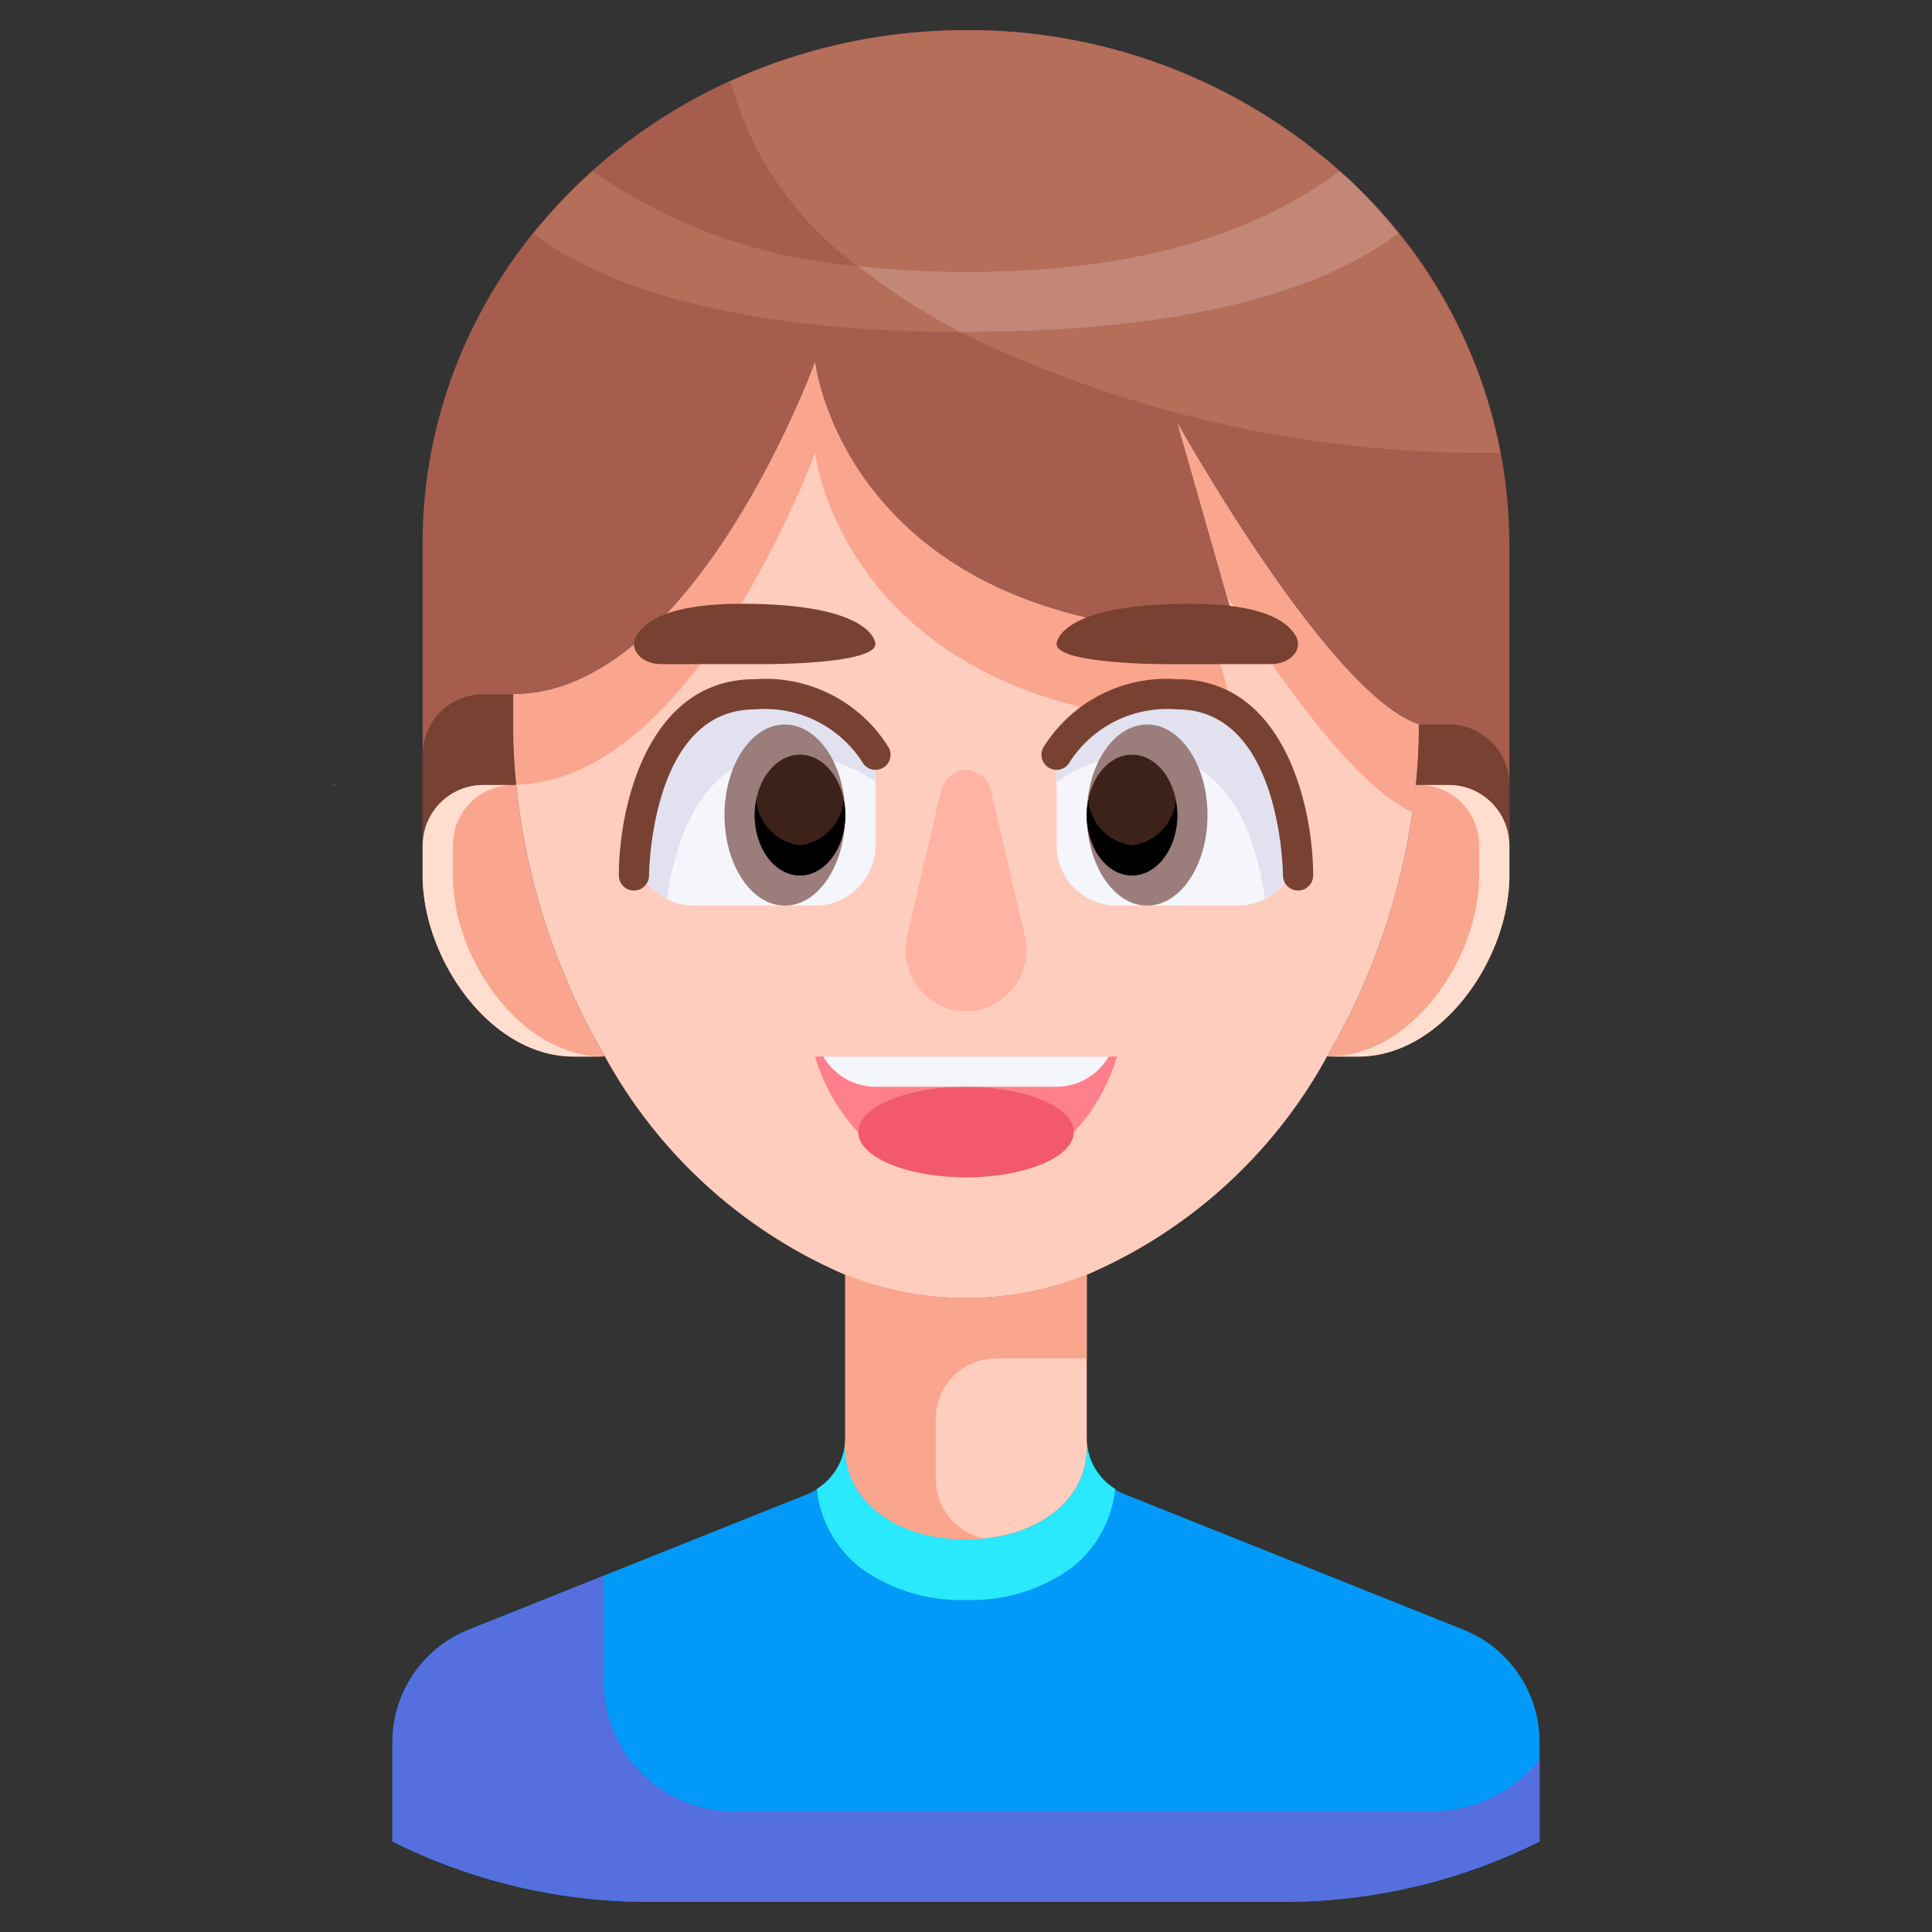 <svg id="_01-Smile" height="512" viewBox="0 0 64 64" width="512" xmlns="http://www.w3.org/2000/svg" data-name="01-Smile"><rect x="0" y="0" width="64" height="64" fill="#333333" stroke="none"/><path d="m11.1 25.99-.1.01h.101z" fill="#ffbeaa"/><path d="m50 18v10a2.006 2.006 0 0 0 -2-2h-1l-.1-.01a18.942 18.942 0 0 0 .1-1.99c-2.91-.97-7.69-9.45-7.99-9.97l1.99 6.97c-13 0-14-9-14-9s-4 11-10 11v1a18.942 18.942 0 0 0 .1 1.99l-.1.01h-1a2.006 2.006 0 0 0 -2 2v-10c0-9.39 8.06-17 18-17a18.483 18.483 0 0 1 12.73 4.98 16.509 16.509 0 0 1 5.27 12.02z" fill="#a65d4e"/><path d="m37.26 49.5 11.23 4.49a4.015 4.015 0 0 1 2.51 3.72v3.29a18.874 18.874 0 0 1 -8.47 2h-21.06a18.874 18.874 0 0 1 -8.47-2v-3.29a4.015 4.015 0 0 1 2.51-3.72l11.23-4.49a2.013 2.013 0 0 0 1.23-1.51l.03.01c0 1.66 1.6 3 4 3s4-1.34 4-3l.03-.01a2.013 2.013 0 0 0 1.23 1.51z" fill="#019af8"/><path d="m48 26a2.006 2.006 0 0 1 2 2v1c0 2.76-2.24 6-5 6h-1l-.03-.02a22.28 22.28 0 0 0 2.93-8.99l.1.01z" fill="#faa68e"/><path d="m36 47.65a1.87 1.87 0 0 0 .03.34l-.03.01c0 1.66-1.6 3-4 3s-4-1.34-4-3l-.03-.01a1.87 1.87 0 0 0 .03-.34v-5.42a10.775 10.775 0 0 0 8 0z" fill="#ffcdbe"/><path d="m19 35c-2.76 0-5-3.24-5-6v-1a2.006 2.006 0 0 1 2-2h1l.1-.01a22.28 22.28 0 0 0 2.93 8.99l-.03.02z" fill="#faa68e"/><path d="m27 12s1 9 14 9l-1.99-6.97c.3.52 5.08 9 7.99 9.97a18.942 18.942 0 0 1 -.1 1.99 22.28 22.28 0 0 1 -2.93 8.99 16.493 16.493 0 0 1 -7.97 7.25 10.775 10.775 0 0 1 -8 0 16.493 16.493 0 0 1 -7.97-7.25 22.28 22.28 0 0 1 -2.93-8.99 18.942 18.942 0 0 1 -.1-1.99v-1c6 0 10-11 10-11z" fill="#ffcdbe"/><path d="m48 26h-1a2.006 2.006 0 0 1 2 2v1c0 2.76-2.24 6-5 6h1c2.76 0 5-3.24 5-6v-1a2.006 2.006 0 0 0 -2-2z" fill="#ffdecf"/><path d="m15 29v-1a2.006 2.006 0 0 1 2-2h-1a2.006 2.006 0 0 0 -2 2v1c0 2.76 2.24 6 5 6h1c-2.76 0-5-3.24-5-6z" fill="#ffdecf"/><g fill="#faa68e"><path d="m47 24c-2.91-.97-7.69-9.45-7.99-9.97l1.631 5.714c1.663 2.635 4.244 6.319 6.144 7.155.043-.3.085-.605.115-.909a18.942 18.942 0 0 0 .1-1.99z"/><path d="m27 15s1 9 14 9l-.862-3.019c-12.176-.391-13.138-8.981-13.138-8.981s-4 11-10 11v1a18.942 18.942 0 0 0 .1 1.99c5.944-.118 9.9-10.99 9.9-10.99z"/><path d="m31 49v-2a2 2 0 0 1 2-2h3v-2.77a10.775 10.775 0 0 1 -8 0v5.42a1.87 1.87 0 0 1 -.03.34l.03.01c0 1.66 1.6 3 4 3a5.931 5.931 0 0 0 .593-.042 2 2 0 0 1 -1.593-1.958z"/></g><path d="m28.521 51.95a5.643 5.643 0 0 0 3.479 1.05 5.643 5.643 0 0 0 3.479-1.05 3.825 3.825 0 0 0 1.464-2.627 2.006 2.006 0 0 1 -.913-1.333l-.03.01c0 1.66-1.6 3-4 3s-4-1.34-4-3l-.03-.01a2.006 2.006 0 0 1 -.913 1.333 3.825 3.825 0 0 0 1.464 2.627z" fill="#2ae9fc"/><path d="m48.545 59.864a4.59 4.59 0 0 1 -1.107.136h-23.138a4.3 4.3 0 0 1 -4.3-4.3v-3.5l-4.49 1.8a4.015 4.015 0 0 0 -2.51 3.71v3.29a18.874 18.874 0 0 0 8.47 2h21.06a18.874 18.874 0 0 0 8.47-2v-2.718a4.551 4.551 0 0 1 -2.455 1.582z" fill="#556fde"/><path d="m28.407 8.805a21.423 21.423 0 0 0 3.393 2.195h.2c7 0 11.679-1.256 14.322-3.265a17.5 17.5 0 0 0 -1.592-1.755c-.115-.109-.244-.205-.363-.311-2.767 2.031-6.548 3.331-12.367 3.331a32.386 32.386 0 0 1 -3.593-.195z" fill="#c38778"/><path d="m28.407 8.805a32.386 32.386 0 0 0 3.593.195c5.819 0 9.6-1.3 12.367-3.331a18.485 18.485 0 0 0 -12.367-4.669 18.769 18.769 0 0 0 -7.8 1.7 11.191 11.191 0 0 0 4.207 6.105z" fill="#b46e5a"/><path d="m31.8 11a39.653 39.653 0 0 0 17.9 4 16.465 16.465 0 0 0 -3.38-7.261c-2.641 2.005-7.32 3.261-14.32 3.261-.07 0-.134 0-.2 0z" fill="#b46e5a"/><path d="m28.407 8.805a17.641 17.641 0 0 1 -8.774-3.136 17.337 17.337 0 0 0 -1.956 2.065c2.616 1.99 7.235 3.238 14.123 3.266a21.423 21.423 0 0 1 -3.393-2.195z" fill="#b46e5a"/><path d="m14 25v3a2.006 2.006 0 0 1 2-2h1l.1-.01a18.942 18.942 0 0 1 -.1-1.99v-1h-1a2 2 0 0 0 -2 2z" fill="#784132"/><path d="m48 24h-1a18.942 18.942 0 0 1 -.1 1.99l.1.01h1a2.006 2.006 0 0 1 2 2v-2a2 2 0 0 0 -2-2z" fill="#784132"/><path d="m27 35h10s-1 4-5 4-5-4-5-4z" fill="#ff808c"/><path d="m31.162 26.236-1.133 4.853a1.146 1.146 0 0 0 -.029.255 2.035 2.035 0 0 0 1.886 2.156h.228a2.035 2.035 0 0 0 1.886-2.156 1.146 1.146 0 0 0 -.029-.255l-1.133-4.853a.9.9 0 0 0 -.838-.736.9.9 0 0 0 -.838.736z" fill="#ffb4a3"/><ellipse cx="32" cy="37.5" fill="#f25a6b" rx="3.57" ry="1.5"/><path d="m29 36h6a1.994 1.994 0 0 0 1.723-1h-9.446a1.994 1.994 0 0 0 1.723 1z" fill="#f5f5fc"/><path d="m35 21.333s0-1.333 4.441-1.333c2.338 0 3.2.554 3.49 1.079.244.438-.192.921-.825.921h-3.553s-3.553 0-3.553-.667z" fill="#784132"/><path d="m29 21.333s0-1.333-4.441-1.333c-2.338 0-3.2.554-3.49 1.079-.244.438.192.921.825.921h3.553s3.553 0 3.553-.667z" fill="#784132"/><path d="m39 23a4.722 4.722 0 0 0 -3.427 1.268 1.956 1.956 0 0 0 -.573 1.4v2.332a2 2 0 0 0 2 2h4a2 2 0 0 0 1.965-1.649c-.132-1.551-.777-5.351-3.965-5.351z" fill="#f5f5fc"/><path d="m42.965 28.351c-.132-1.551-.777-5.351-3.965-5.351a4.722 4.722 0 0 0 -3.427 1.268 1.956 1.956 0 0 0 -.573 1.4v.237a4.892 4.892 0 0 1 3-.905c2.845 0 3.664 3.026 3.9 4.778a2 2 0 0 0 1.065-1.427z" fill="#e1e1f0"/><ellipse cx="38" cy="27" fill="#9b7d7b" rx="2" ry="3"/><path d="m43 29.5a.5.5 0 0 1 -.5-.5c0-.055-.048-5.5-3.5-5.5a3.841 3.841 0 0 0 -3.554 1.727.5.5 0 0 1 -.893-.451 4.8 4.8 0 0 1 4.447-2.276c3.56 0 4.5 4.252 4.5 6.5a.5.5 0 0 1 -.5.5z" fill="#784132"/><ellipse cx="37.5" cy="27" fill="#3d221a" rx="1.5" ry="2"/><path d="m37.5 28a1.652 1.652 0 0 1 -1.447-1.5 2.623 2.623 0 0 0 -.053.5c0 1.105.672 2 1.5 2s1.5-.895 1.5-2a2.623 2.623 0 0 0 -.053-.5 1.652 1.652 0 0 1 -1.447 1.5z"/><path d="m25 23a4.722 4.722 0 0 1 3.427 1.268 1.956 1.956 0 0 1 .573 1.4v2.332a2 2 0 0 1 -2 2h-4a2 2 0 0 1 -1.965-1.649c.132-1.551.777-5.351 3.965-5.351z" fill="#f5f5fc"/><path d="m21.035 28.351c.132-1.551.777-5.351 3.965-5.351a4.722 4.722 0 0 1 3.427 1.268 1.956 1.956 0 0 1 .573 1.4v.237a4.892 4.892 0 0 0 -3-.905c-2.845 0-3.664 3.026-3.9 4.778a2 2 0 0 1 -1.065-1.427z" fill="#e1e1f0"/><ellipse cx="26" cy="27" fill="#9b7d7b" rx="2" ry="3"/><path d="m21 29.5a.5.5 0 0 0 .5-.5c0-.055.048-5.5 3.5-5.5a3.841 3.841 0 0 1 3.554 1.727.5.5 0 0 0 .893-.451 4.8 4.8 0 0 0 -4.447-2.276c-3.56 0-4.5 4.252-4.5 6.5a.5.5 0 0 0 .5.5z" fill="#784132"/><ellipse cx="26.5" cy="27" fill="#3d221a" rx="1.5" ry="2"/><path d="m26.5 28a1.652 1.652 0 0 0 1.447-1.5 2.623 2.623 0 0 1 .053.5c0 1.105-.672 2-1.5 2s-1.5-.895-1.5-2a2.623 2.623 0 0 1 .053-.5 1.652 1.652 0 0 0 1.447 1.5z"/></svg>